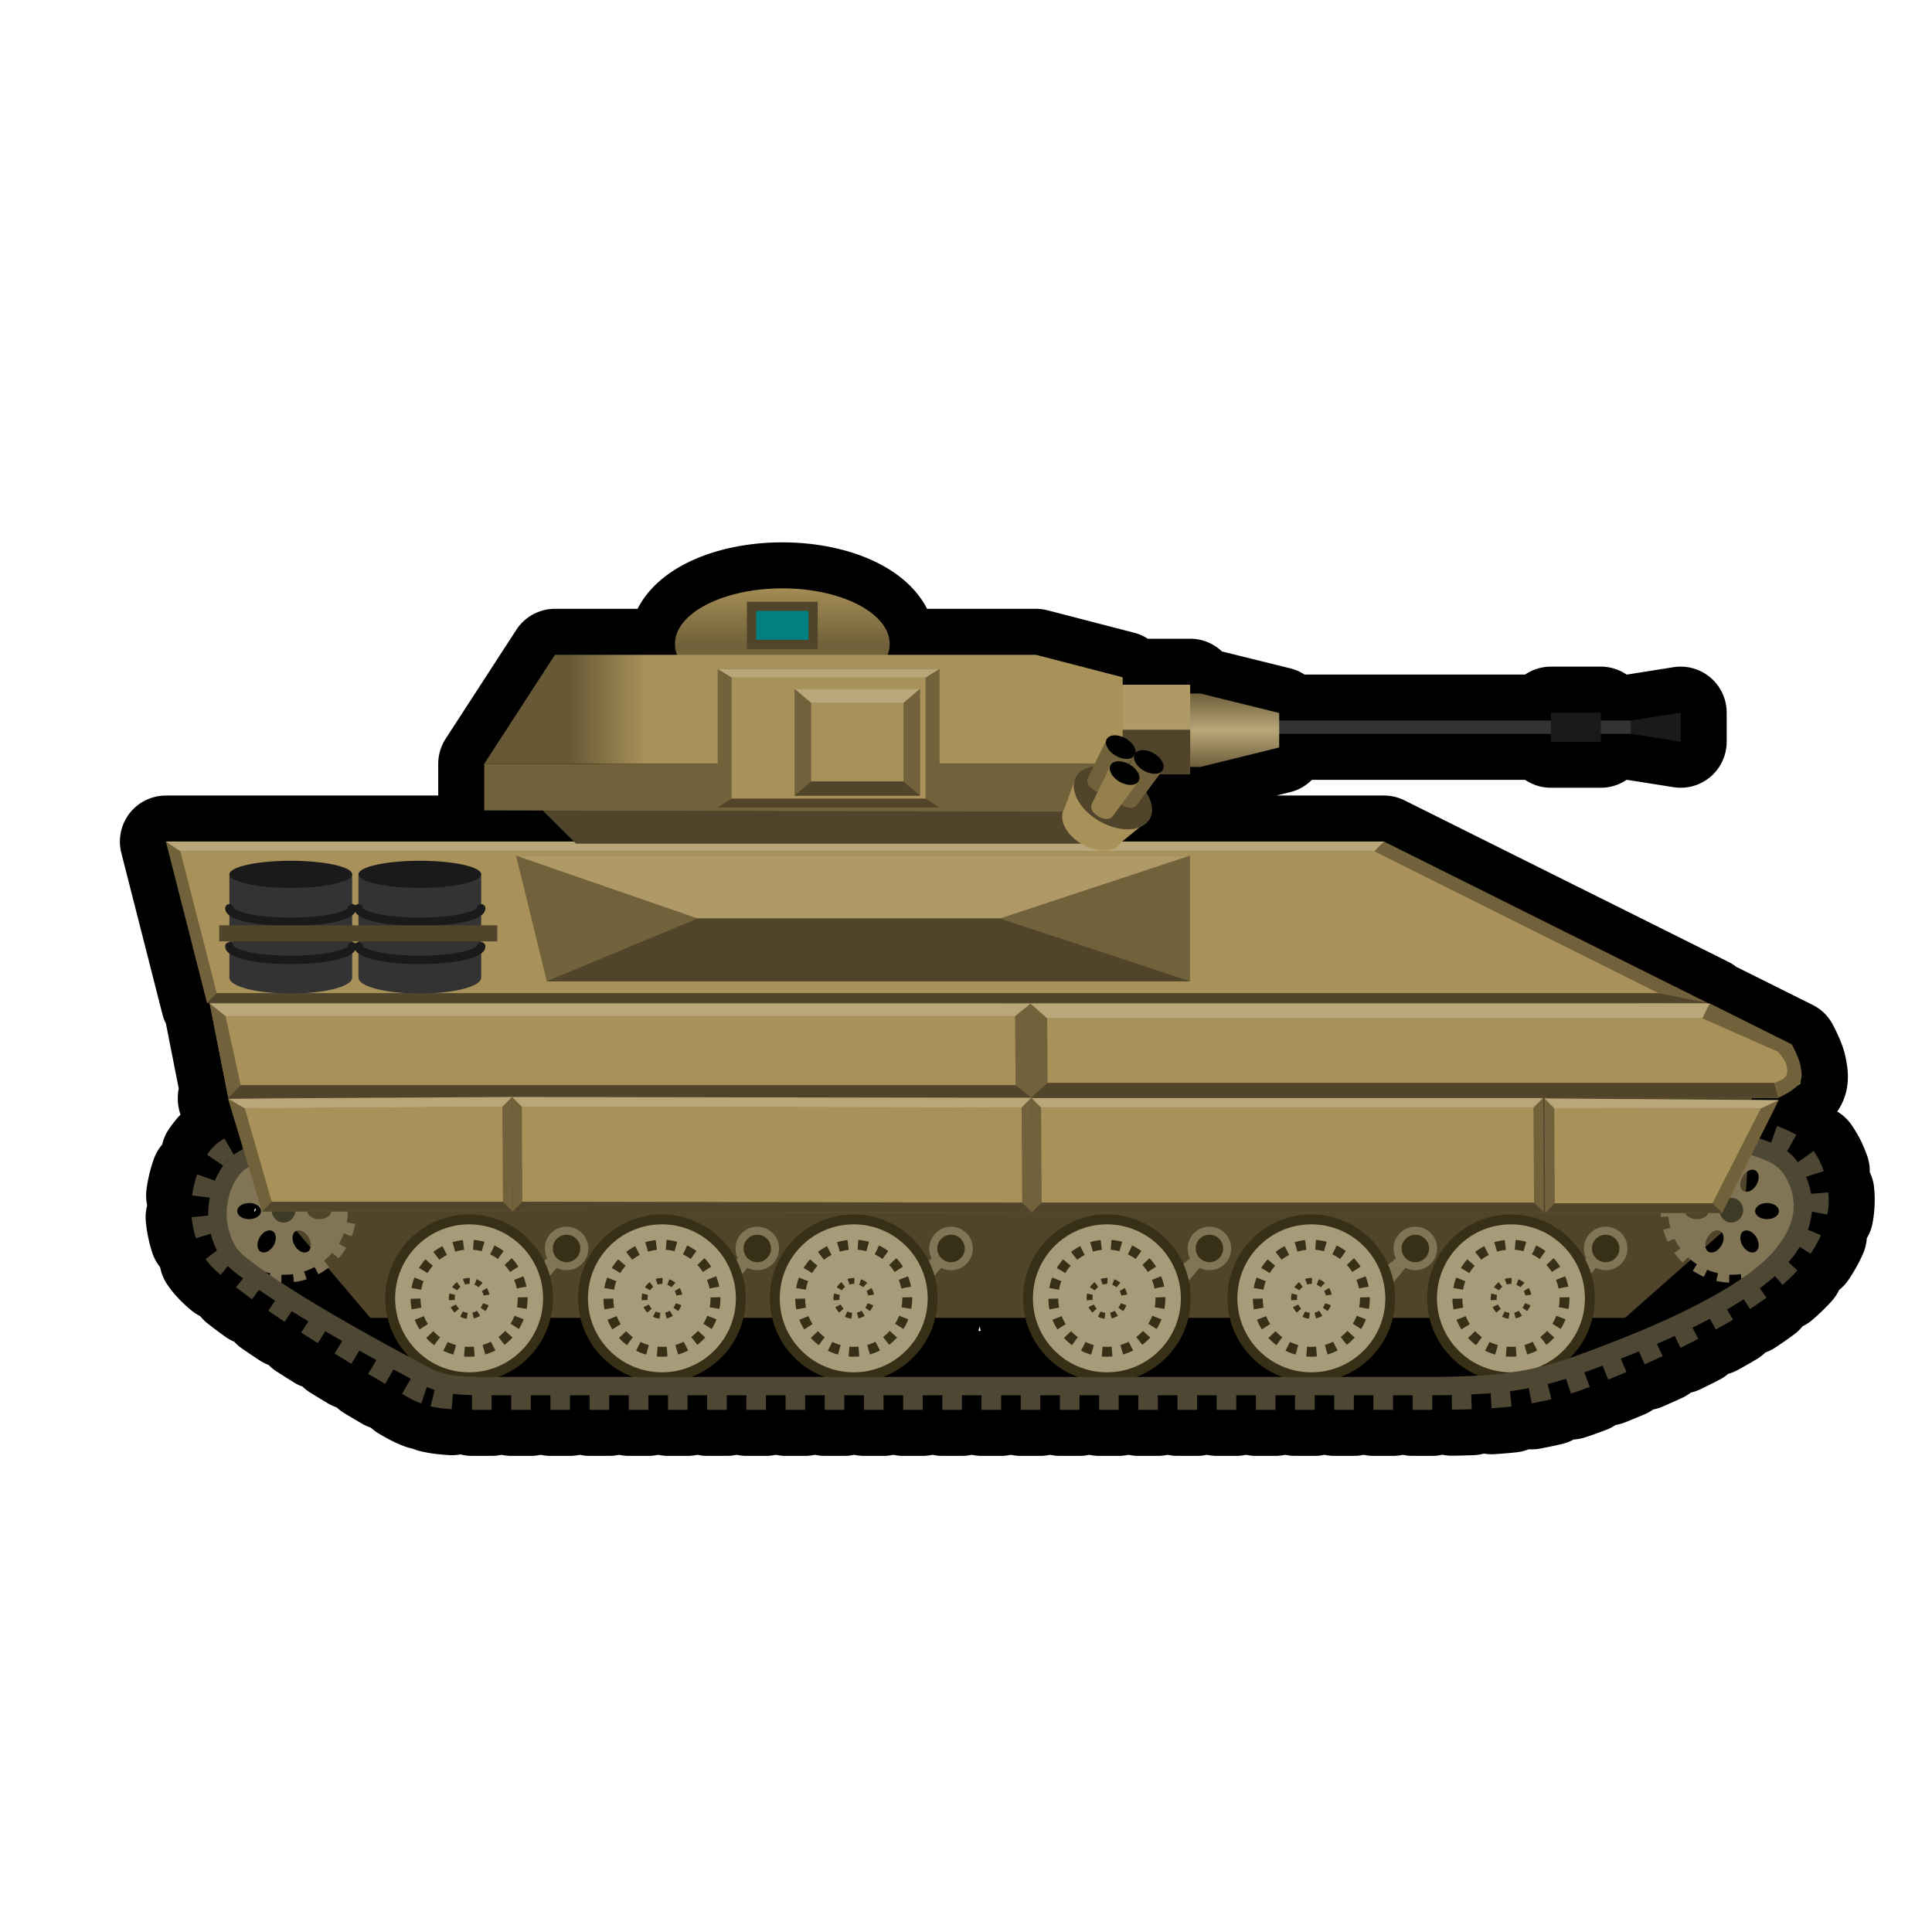 <?xml version="1.0" encoding="UTF-8" standalone="no"?>
<!-- Created with Inkscape (http://www.inkscape.org/) -->

<svg
   width="105mm"
   height="105mm"
   viewBox="0 0 105 105"
   version="1.1"
   id="svg1"
   xml:space="preserve"
   inkscape:version="1.3 (0e150ed6c4, 2023-07-21)"
   sodipodi:docname="apc4.svg"
   xmlns:inkscape="http://www.inkscape.org/namespaces/inkscape"
   xmlns:sodipodi="http://sodipodi.sourceforge.net/DTD/sodipodi-0.dtd"
   xmlns:xlink="http://www.w3.org/1999/xlink"
   xmlns="http://www.w3.org/2000/svg"
   xmlns:svg="http://www.w3.org/2000/svg"><sodipodi:namedview
     id="namedview1"
     pagecolor="#38396f"
     bordercolor="#000000"
     borderopacity="0.25"
     inkscape:showpageshadow="2"
     inkscape:pageopacity="0.0"
     inkscape:pagecheckerboard="0"
     inkscape:deskcolor="#d1d1d1"
     inkscape:document-units="mm"
     inkscape:zoom="0.25858552"
     inkscape:cx="-959.06376"
     inkscape:cy="520.1374"
     inkscape:window-width="1920"
     inkscape:window-height="1017"
     inkscape:window-x="-8"
     inkscape:window-y="-8"
     inkscape:window-maximized="1"
     inkscape:current-layer="layer1" /><defs
     id="defs1"><linearGradient
       id="linearGradient48"
       inkscape:collect="always"><stop
         style="stop-color:#72623b;stop-opacity:1;"
         offset="0"
         id="stop48" /><stop
         style="stop-color:#a38c54;stop-opacity:1;"
         offset="1"
         id="stop49" /></linearGradient><linearGradient
       id="linearGradient43"
       inkscape:collect="always"><stop
         style="stop-color:#a9925a;stop-opacity:1;"
         offset="0"
         id="stop43" /><stop
         style="stop-color:#675836;stop-opacity:1;"
         offset="1"
         id="stop44" /></linearGradient><linearGradient
       id="linearGradient37"
       inkscape:collect="always"><stop
         style="stop-color:#b9a679;stop-opacity:1;"
         offset="0"
         id="stop37" /><stop
         style="stop-color:#6e5f3a;stop-opacity:1;"
         offset="1"
         id="stop38" /></linearGradient><linearGradient
       inkscape:collect="always"
       xlink:href="#linearGradient37"
       id="linearGradient38"
       x1="126.976"
       y1="73.096"
       x2="126.976"
       y2="71.101"
       gradientUnits="userSpaceOnUse"
       spreadMethod="reflect"
       gradientTransform="translate(4.265,5.692)" /><linearGradient
       inkscape:collect="always"
       xlink:href="#linearGradient43"
       id="linearGradient44"
       x1="106.84"
       y1="77.99"
       x2="102.59"
       y2="77.99"
       gradientUnits="userSpaceOnUse" /><linearGradient
       inkscape:collect="always"
       xlink:href="#linearGradient48"
       id="linearGradient49"
       x1="118.019"
       y1="74.101"
       x2="118.019"
       y2="71.078"
       gradientUnits="userSpaceOnUse" /></defs><g
     inkscape:label="shadow"
     inkscape:groupmode="layer"
     id="g163"
     transform="translate(-71.66,-39.102)"
     style="opacity:1"><path
       id="path60"
       style="fill:#000000;stroke-width:5;stroke-miterlimit:4.6;stroke-dasharray:none;stroke:#000000;stroke-linecap:round;stroke-linejoin:round"
       d="M 114.177 71.078 A 5.836 3.023 0 0 0 108.341 74.101 A 5.836 3.023 0 0 0 108.465 74.689 L 101.821 74.689 L 97.977 80.613 L 97.977 83.145 L 101.156 83.152 L 102.852 84.838 L 80.676 84.838 L 82.911 93.611 L 83.049 93.611 L 83.055 93.636 L 83.072 93.727 L 83.028 93.727 L 83.981 98.56 A 0.25 0.25 0 0 0 83.826 98.838 L 84.655 101.669 C 84.554 101.728 84.458 101.793 84.365 101.864 L 83.852 100.983 C 83.584 101.139 83.302 101.342 83.078 101.637 L 82.969 101.78 L 82.912 101.862 L 83.789 102.467 L 83.83 102.407 L 83.926 102.282 L 83.928 102.28 C 83.96 102.237 84.008 102.196 84.052 102.155 C 83.746 102.487 83.504 102.867 83.334 103.276 L 82.375 102.93 C 82.254 103.267 82.171 103.612 82.117 103.955 L 82.117 103.961 L 82.101 104.07 L 83.069 104.205 C 83.04 104.359 83.007 104.513 82.992 104.666 C 82.976 104.833 82.981 105.002 82.985 105.17 L 82.074 105.256 C 82.111 105.648 82.192 106.035 82.313 106.41 L 83.118 106.151 C 83.199 106.473 83.317 106.782 83.465 107.076 L 82.82 107.511 C 83.062 107.868 83.362 108.148 83.652 108.391 L 84.054 107.908 C 84.321 108.177 84.603 108.386 84.875 108.582 L 84.494 109.069 C 84.779 109.292 85.07 109.509 85.365 109.721 L 85.745 109.19 C 86.028 109.387 86.308 109.583 86.624 109.788 L 86.244 110.342 L 86.664 110.627 L 87.133 110.94 L 87.522 110.359 C 87.818 110.543 88.121 110.726 88.429 110.91 L 88.033 111.527 L 88.357 111.737 L 88.936 112.101 L 88.938 112.103 L 89.34 111.456 C 89.652 111.638 89.955 111.807 90.266 111.984 L 89.844 112.666 C 90.148 112.854 90.453 113.039 90.76 113.223 L 91.188 112.509 C 91.519 112.693 91.808 112.851 92.12 113.022 L 91.674 113.772 L 91.713 113.795 L 92.594 114.315 L 93.055 113.532 C 93.164 113.59 93.299 113.665 93.402 113.721 C 93.69 113.875 93.797 113.928 93.994 114.034 L 93.511 114.856 C 93.814 115.033 94.152 115.239 94.558 115.379 L 94.867 114.48 C 95.002 114.539 95.146 114.595 95.291 114.641 L 95.064 115.533 C 95.466 115.635 95.854 115.663 96.211 115.689 L 96.27 114.856 C 96.73 114.912 97.062 114.922 97.312 114.925 L 97.312 115.725 L 98.379 115.725 L 98.379 114.934 L 99.443 114.934 L 99.443 115.725 L 100.508 115.725 L 100.508 114.934 L 101.574 114.934 L 101.574 115.725 L 102.639 115.725 L 102.639 114.934 L 103.703 114.934 L 103.703 115.725 L 104.77 115.725 L 104.77 114.934 L 105.834 114.934 L 105.834 115.725 L 106.898 115.725 L 106.898 114.934 L 107.963 114.934 L 107.963 115.725 L 109.029 115.725 L 109.029 114.934 L 110.094 114.934 L 110.094 115.725 L 111.158 115.725 L 111.158 114.934 L 112.225 114.934 L 112.225 115.725 L 113.289 115.725 L 113.289 114.934 L 114.354 114.934 L 114.354 115.725 L 115.42 115.725 L 115.42 114.934 L 116.484 114.934 L 116.484 115.725 L 117.549 115.725 L 117.549 114.934 L 118.613 114.934 L 118.613 115.725 L 119.68 115.725 L 119.68 114.934 L 120.744 114.934 L 120.744 115.725 L 121.808 115.725 L 121.808 114.934 L 122.875 114.934 L 122.875 115.725 L 123.94 115.725 L 123.94 114.934 L 125.004 114.934 L 125.004 115.725 L 126.07 115.725 L 126.07 114.934 L 127.135 114.934 L 127.135 115.725 L 128.199 115.725 L 128.199 114.934 L 129.264 114.934 L 129.264 115.725 L 130.33 115.725 L 130.33 114.934 L 131.394 114.934 L 131.394 115.725 L 132.459 115.725 L 132.459 114.934 L 133.526 114.934 L 133.526 115.725 L 134.59 115.725 L 134.59 114.934 L 135.654 114.934 L 135.654 115.725 L 136.721 115.725 L 136.721 114.934 L 137.785 114.934 L 137.785 115.725 L 138.85 115.725 L 138.85 114.934 L 139.914 114.934 L 139.914 115.725 L 140.98 115.725 L 140.98 114.934 L 142.045 114.934 L 142.045 115.725 L 143.109 115.725 L 143.109 114.934 L 144.176 114.934 L 144.176 115.725 L 145.24 115.725 L 145.24 114.934 L 146.305 114.934 L 146.305 115.725 L 147.371 115.725 L 147.371 114.934 L 148.436 114.934 L 148.436 115.725 L 149.429 115.725 L 149.498 115.725 L 149.501 114.929 C 149.737 114.93 150.013 114.928 150.561 114.918 L 150.574 115.717 C 150.932 115.711 151.291 115.703 151.651 115.689 L 151.619 114.88 C 151.981 114.864 152.321 114.847 152.677 114.82 L 152.726 115.637 C 153.089 115.615 153.451 115.586 153.814 115.545 L 153.72 114.706 C 153.801 114.694 153.908 114.69 153.983 114.677 C 154.273 114.628 154.504 114.583 154.748 114.537 L 154.903 115.371 C 155.257 115.305 155.617 115.234 155.975 115.147 L 155.771 114.311 C 156.073 114.235 156.42 114.134 156.771 114.022 L 157.035 114.842 C 157.387 114.728 157.73 114.603 158.065 114.475 L 157.763 113.687 C 158.052 113.583 158.4 113.453 158.757 113.319 L 159.067 114.076 C 159.395 113.942 159.725 113.809 160.057 113.668 L 159.746 112.936 C 160.07 112.81 160.402 112.673 160.734 112.538 L 161.041 113.248 L 161.166 113.193 L 161.787 112.916 L 162.024 112.807 L 161.715 112.14 C 162.04 112.001 162.356 111.841 162.679 111.694 L 162.994 112.349 C 163.319 112.193 163.64 112.031 163.959 111.867 L 163.641 111.248 C 163.962 111.092 164.281 110.939 164.592 110.775 L 164.914 111.359 C 165.228 111.186 165.544 111.008 165.855 110.82 L 165.522 110.265 C 165.834 110.086 166.14 109.904 166.43 109.718 L 166.774 110.246 C 167.08 110.046 167.38 109.836 167.674 109.619 L 167.304 109.119 C 167.6 108.9 167.873 108.677 168.126 108.45 L 168.535 108.932 C 168.715 108.779 168.882 108.621 169.043 108.463 L 169.047 108.459 L 169.223 108.281 L 169.346 108.148 L 168.864 107.703 C 169.089 107.441 169.297 107.159 169.478 106.859 L 170.057 107.25 C 170.271 106.933 170.464 106.595 170.621 106.236 L 169.918 105.929 C 170.02 105.637 170.094 105.335 170.127 105.021 C 170.129 104.997 170.129 104.973 170.131 104.948 L 170.974 105.108 C 171.049 104.709 171.066 104.299 171.026 103.895 L 170.077 103.991 C 170.024 103.673 169.929 103.366 169.802 103.069 L 170.778 102.747 L 170.764 102.706 L 170.682 102.493 L 170.592 102.292 L 170.59 102.284 C 170.49 102.071 170.372 101.862 170.232 101.661 L 169.366 102.264 L 169.366 102.263 C 169.283 102.152 169.194 102.045 169.1 101.943 C 169.003 101.84 168.89 101.754 168.776 101.669 L 169.295 100.788 C 168.95 100.584 168.591 100.432 168.24 100.303 L 167.912 101.203 C 167.8 101.158 167.691 101.115 167.58 101.076 L 168.518 98.865 A 0.25 0.25 0 0 0 168.525 98.754 C 168.823 98.605 169.349 98.309 169.508 97.999 C 169.654 97.715 169.57 97.354 169.508 97.04 C 169.431 96.655 169.057 95.953 169.057 95.953 L 164.36 93.612 L 164.475 93.612 L 146.877 84.838 L 132.564 84.838 L 133.551 84.032 A 2.307 1.468 30 0 0 134.093 83.588 A 2.307 1.468 30 0 0 133.935 82.192 L 134.68 81.186 L 136.343 81.186 L 136.343 80.783 L 136.901 80.783 L 141.181 79.725 L 141.181 78.985 L 155.948 78.985 L 155.948 79.414 L 158.661 79.414 L 158.661 78.985 L 160.288 78.985 L 163.001 79.414 L 163.001 77.832 L 160.288 78.262 L 158.661 78.262 L 158.661 77.832 L 155.948 77.832 L 155.948 78.262 L 141.181 78.262 L 141.181 77.851 L 136.901 76.792 L 136.343 76.792 L 136.343 76.315 L 132.674 76.315 L 132.674 75.91 L 127.957 74.689 L 119.9 74.689 A 5.836 3.023 0 0 0 120.013 74.101 A 5.836 3.023 0 0 0 114.177 71.078 z M 168.328 102.593 C 168.339 102.603 168.36 102.615 168.369 102.625 C 168.383 102.64 168.392 102.661 168.406 102.676 A 3.465 3.46 0 0 0 168.328 102.593 z M 166.942 102.741 A 0.438 0.645 30 0 1 167.112 102.783 A 0.438 0.645 30 0 1 167.168 103.56 A 0.438 0.645 30 0 1 166.467 103.9 A 0.438 0.645 30 0 1 166.407 103.843 L 166.868 102.756 A 0.438 0.645 30 0 1 166.942 102.741 z M 85.244 104.555 A 0.645 0.438 0 0 1 85.511 104.594 L 85.648 105.063 A 0.25 0.25 0 0 0 85.819 105.19 A 0.645 0.438 0 0 1 85.244 105.43 A 0.645 0.438 0 0 1 84.599 104.992 A 0.645 0.438 0 0 1 85.244 104.555 z M 167.743 104.555 A 0.645 0.438 0 0 1 168.388 104.992 A 0.645 0.438 0 0 1 167.743 105.43 A 0.645 0.438 0 0 1 167.098 104.992 A 0.645 0.438 0 0 1 167.743 104.555 z M 88.53 105.242 L 89.586 105.242 A 0.645 0.438 0 0 1 89.057 105.43 A 0.645 0.438 0 0 1 88.53 105.242 z M 90.593 105.242 L 95.845 105.242 C 93.95 105.794 92.563 107.544 92.563 109.615 C 92.563 110.891 93.089 112.046 93.937 112.873 C 93.906 112.857 93.908 112.857 93.875 112.84 C 91.923 111.793 89.095 110.209 87.001 108.835 L 87.011 108.443 A 3.465 3.46 0 0 0 87.145 108.453 A 3.465 3.46 0 0 0 87.634 108.418 L 87.69 108.852 L 87.768 108.842 L 87.959 108.809 L 88.148 108.764 L 88.332 108.711 L 88.377 108.697 L 88.233 108.271 A 3.465 3.46 0 0 0 88.803 108.021 L 89.01 108.428 L 89.031 108.416 L 89.195 108.322 L 89.354 108.221 L 89.506 108.114 L 89.597 108.041 L 89.316 107.681 A 3.465 3.46 0 0 0 89.764 107.259 L 90.105 107.555 L 90.18 107.471 L 90.295 107.322 L 90.404 107.17 L 90.506 107.012 L 90.519 106.986 L 90.119 106.758 A 3.465 3.46 0 0 0 90.385 106.196 L 90.818 106.367 L 90.832 106.332 L 90.895 106.15 L 90.947 105.965 L 90.99 105.777 L 91.006 105.687 L 90.549 105.606 A 3.465 3.46 0 0 0 90.593 105.242 z M 98.389 105.242 L 99.262 105.242 L 99.262 105.244 L 99.512 105.242 L 106.324 105.242 C 104.428 105.794 103.039 107.544 103.039 109.615 C 103.039 111.621 104.342 113.326 106.145 113.934 L 98.568 113.934 C 100.371 113.326 101.674 111.621 101.674 109.615 C 101.674 109.219 101.623 108.835 101.528 108.469 L 101.921 107.994 A 1.183 1.183 0 0 0 103.293 107.778 A 1.183 1.183 0 0 0 103.293 106.105 A 1.183 1.183 0 0 0 101.621 106.105 A 1.183 1.183 0 0 0 101.404 107.477 L 101.218 107.631 C 100.66 106.483 99.634 105.605 98.389 105.242 z M 108.868 105.242 L 116.748 105.242 C 114.852 105.794 113.463 107.544 113.463 109.615 C 113.463 111.621 114.765 113.326 116.568 113.934 L 109.046 113.934 C 110.849 113.326 112.151 111.621 112.151 109.615 C 112.151 109.183 112.088 108.764 111.975 108.368 L 112.286 107.994 A 1.183 1.183 0 0 0 113.658 107.778 A 1.183 1.183 0 0 0 113.658 106.105 A 1.183 1.183 0 0 0 111.984 106.105 A 1.183 1.183 0 0 0 111.768 107.477 L 111.662 107.565 C 111.097 106.45 110.088 105.598 108.868 105.242 z M 119.291 105.242 L 127.494 105.242 L 127.494 105.244 L 127.744 105.242 L 130.506 105.242 C 128.611 105.794 127.223 107.544 127.223 109.615 C 127.223 111.621 128.524 113.326 130.327 113.934 L 119.47 113.934 C 121.273 113.326 122.574 111.621 122.574 109.615 C 122.574 109.218 122.523 108.832 122.427 108.464 L 122.817 107.994 A 1.183 1.183 0 0 0 124.189 107.778 A 1.183 1.183 0 0 0 124.189 106.105 A 1.183 1.183 0 0 0 122.516 106.105 A 1.183 1.183 0 0 0 122.3 107.477 L 122.118 107.628 C 121.56 106.482 120.535 105.604 119.291 105.242 z M 133.049 105.242 L 141.619 105.242 C 139.723 105.794 138.334 107.544 138.334 109.615 C 138.334 111.621 139.637 113.326 141.44 113.934 L 133.228 113.934 C 135.032 113.326 136.334 111.621 136.334 109.615 C 136.334 109.314 136.304 109.019 136.247 108.734 L 136.861 107.994 A 1.183 1.183 0 0 0 138.233 107.778 A 1.183 1.183 0 0 0 138.233 106.105 A 1.183 1.183 0 0 0 136.56 106.105 A 1.183 1.183 0 0 0 136.344 107.477 L 135.956 107.799 C 135.419 106.569 134.354 105.622 133.049 105.242 z M 144.163 105.242 L 152.467 105.242 C 150.571 105.794 149.181 107.544 149.181 109.615 C 149.181 111.539 150.38 113.187 152.07 113.854 C 150.588 113.935 148.988 113.934 148.988 113.934 L 148.986 113.934 L 144.341 113.934 C 146.144 113.326 147.445 111.621 147.445 109.615 C 147.445 109.34 147.42 109.071 147.373 108.81 L 148.05 107.994 A 1.183 1.183 0 0 0 149.422 107.778 A 1.183 1.183 0 0 0 149.422 106.105 A 1.183 1.183 0 0 0 147.748 106.105 A 1.183 1.183 0 0 0 147.532 107.477 L 147.088 107.846 C 146.558 106.593 145.484 105.627 144.163 105.242 z M 155.01 105.242 L 155.312 105.242 L 155.312 105.244 L 155.562 105.242 L 161.974 105.242 L 161.981 105.324 L 162.388 105.293 A 3.465 3.46 0 0 0 162.493 105.909 L 162.104 106.02 L 162.141 106.15 L 162.203 106.332 L 162.272 106.508 L 162.344 106.666 L 162.716 106.497 A 3.465 3.46 0 0 0 163.041 107.03 L 162.703 107.27 L 162.74 107.322 L 162.856 107.471 L 162.979 107.611 L 163.107 107.746 L 163.164 107.801 L 163.452 107.498 A 3.465 3.46 0 0 0 163.937 107.888 L 163.711 108.24 L 163.842 108.322 L 164.004 108.416 L 164.172 108.502 L 164.316 108.568 L 164.492 108.177 A 3.465 3.46 0 0 0 165.084 108.362 L 164.986 108.787 L 165.076 108.809 L 165.267 108.842 L 165.463 108.867 L 165.66 108.883 L 165.685 108.883 L 165.696 108.443 A 3.465 3.46 0 0 0 165.832 108.453 A 3.465 3.46 0 0 0 166.319 108.418 L 166.338 108.564 C 164.346 109.929 161.435 111.233 158.914 112.195 C 158.006 112.542 157.379 112.769 156.833 112.955 C 157.73 112.122 158.293 110.933 158.293 109.615 C 158.293 109.172 158.228 108.744 158.11 108.339 L 158.396 107.994 A 1.183 1.183 0 0 0 159.768 107.778 A 1.183 1.183 0 0 0 159.768 106.105 A 1.183 1.183 0 0 0 158.095 106.105 A 1.183 1.183 0 0 0 157.879 107.477 L 157.795 107.547 C 157.229 106.441 156.224 105.596 155.01 105.242 z M 163.402 105.242 L 164.459 105.242 A 0.645 0.438 0 0 1 163.929 105.43 A 0.645 0.438 0 0 1 163.402 105.242 z M 86.35 106.043 L 86.35 106.044 A 0.438 0.645 30 0 1 86.52 106.084 A 0.438 0.645 30 0 1 86.576 106.862 A 0.438 0.645 30 0 1 85.875 107.202 A 0.438 0.645 30 0 1 85.818 106.424 A 0.438 0.645 30 0 1 86.35 106.043 z M 165.036 106.043 L 165.036 106.044 A 0.438 0.645 30 0 1 165.205 106.084 A 0.438 0.645 30 0 1 165.262 106.862 A 0.438 0.645 30 0 1 164.56 107.202 A 0.438 0.645 30 0 1 164.504 106.424 A 0.438 0.645 30 0 1 165.036 106.043 z M 87.951 106.044 A 0.645 0.438 60 0 1 88.483 106.424 A 0.645 0.438 60 0 1 88.427 107.202 A 0.645 0.438 60 0 1 87.725 106.862 A 0.645 0.438 60 0 1 87.781 106.085 A 0.645 0.438 60 0 1 87.951 106.044 z M 166.636 106.044 A 0.645 0.438 60 0 1 167.168 106.424 A 0.645 0.438 60 0 1 167.112 107.202 A 0.645 0.438 60 0 1 166.41 106.862 A 0.645 0.438 60 0 1 166.467 106.085 A 0.645 0.438 60 0 1 166.636 106.044 z M 86.26 108.332 A 3.465 3.46 0 0 0 86.399 108.362 L 86.386 108.418 C 86.345 108.39 86.3 108.36 86.26 108.332 z " /></g><g
     inkscape:label="real"
     inkscape:groupmode="layer"
     id="layer1"
     transform="translate(-71.66,-39.102)"
     style="opacity:1"><path
       style="opacity:1;fill:#50442a;fill-opacity:1;stroke:#000000;stroke-width:0;stroke-linecap:round;stroke-linejoin:round;stroke-miterlimit:4.6;stroke-dasharray:none;stroke-dashoffset:0;stroke-opacity:1"
       d="m 86.431,104.418 5.356,6.306 h 68.186 l 6.502,-5.731 0.448,-7.034 -80.422,-0.918 z"
       id="path190"
       transform="translate(1.2083333e-6)" /><g
       id="g1"
       inkscape:label="track"><g
         id="g3-9"
         transform="matrix(0.822,0.822,-0.822,0.822,215.264,-90.137)"
         inkscape:label="arm"
         style="display:inline"><path
           id="rect3-8"
           style="fill:#817555;stroke-width:0.86;stroke-miterlimit:4.6;stroke-dasharray:0.86, 0.86"
           d="m 57.335,182.284 h 0.465 l 0.455,4.896 h -1.375 z"
           sodipodi:nodetypes="ccccc" /><circle
           style="fill:#817555;fill-opacity:1;stroke:none;stroke-width:0.86;stroke-miterlimit:4.6;stroke-dasharray:0.86, 0.86;stroke-dashoffset:0;stroke-opacity:1"
           id="path2-1"
           cx="57.568"
           cy="182.201"
           r="1.018" /><circle
           style="fill:#383016;fill-opacity:1;stroke:none;stroke-width:0.86;stroke-miterlimit:4.6;stroke-dasharray:0.86, 0.86;stroke-dashoffset:0;stroke-opacity:1"
           id="path3-1"
           cx="57.568"
           cy="182.201"
           r="0.642" /></g><g
         id="g3-5"
         transform="matrix(0.822,0.822,-0.822,0.822,225.795,-90.137)"
         inkscape:label="arm"
         style="display:inline"><path
           id="rect3-4"
           style="fill:#817555;stroke-width:0.86;stroke-miterlimit:4.6;stroke-dasharray:0.86, 0.86"
           d="m 57.335,182.284 h 0.465 l 0.455,4.896 h -1.375 z"
           sodipodi:nodetypes="ccccc" /><circle
           style="fill:#817555;fill-opacity:1;stroke:none;stroke-width:0.86;stroke-miterlimit:4.6;stroke-dasharray:0.86, 0.86;stroke-dashoffset:0;stroke-opacity:1"
           id="path2-3"
           cx="57.568"
           cy="182.201"
           r="1.018" /><circle
           style="fill:#383016;fill-opacity:1;stroke:none;stroke-width:0.86;stroke-miterlimit:4.6;stroke-dasharray:0.86, 0.86;stroke-dashoffset:0;stroke-opacity:1"
           id="path3-4"
           cx="57.568"
           cy="182.201"
           r="0.642" /></g><g
         id="g3-51"
         transform="matrix(0.822,0.822,-0.822,0.822,239.839,-90.137)"
         inkscape:label="arm"
         style="display:inline"><path
           id="rect3-6"
           style="fill:#817555;stroke-width:0.86;stroke-miterlimit:4.6;stroke-dasharray:0.86, 0.86"
           d="m 57.335,182.284 h 0.465 l 0.455,4.896 h -1.375 z"
           sodipodi:nodetypes="ccccc" /><circle
           style="fill:#817555;fill-opacity:1;stroke:none;stroke-width:0.86;stroke-miterlimit:4.6;stroke-dasharray:0.86, 0.86;stroke-dashoffset:0;stroke-opacity:1"
           id="path2-38"
           cx="57.568"
           cy="182.201"
           r="1.018" /><circle
           style="fill:#383016;fill-opacity:1;stroke:none;stroke-width:0.86;stroke-miterlimit:4.6;stroke-dasharray:0.86, 0.86;stroke-dashoffset:0;stroke-opacity:1"
           id="path3-9"
           cx="57.568"
           cy="182.201"
           r="0.642" /></g><g
         id="g3-98"
         transform="matrix(0.822,0.822,-0.822,0.822,261.374,-90.137)"
         inkscape:label="arm"
         style="display:inline"><path
           id="rect3-0"
           style="fill:#817555;stroke-width:0.86;stroke-miterlimit:4.6;stroke-dasharray:0.86, 0.86"
           d="m 57.335,182.284 h 0.465 l 0.455,4.896 h -1.375 z"
           sodipodi:nodetypes="ccccc" /><circle
           style="fill:#817555;fill-opacity:1;stroke:none;stroke-width:0.86;stroke-miterlimit:4.6;stroke-dasharray:0.86, 0.86;stroke-dashoffset:0;stroke-opacity:1"
           id="path2-4"
           cx="57.568"
           cy="182.201"
           r="1.018" /><circle
           style="fill:#383016;fill-opacity:1;stroke:none;stroke-width:0.86;stroke-miterlimit:4.6;stroke-dasharray:0.86, 0.86;stroke-dashoffset:0;stroke-opacity:1"
           id="path3-2"
           cx="57.568"
           cy="182.201"
           r="0.642" /></g><g
         id="g3-8"
         transform="matrix(0.822,0.822,-0.822,0.822,251.028,-90.137)"
         inkscape:label="arm"><path
           id="rect3-69"
           style="fill:#817555;stroke-width:0.86;stroke-miterlimit:4.6;stroke-dasharray:0.86, 0.86"
           d="m 57.335,182.284 h 0.465 l 0.455,4.896 h -1.375 z"
           sodipodi:nodetypes="ccccc" /><circle
           style="fill:#817555;fill-opacity:1;stroke:none;stroke-width:0.86;stroke-miterlimit:4.6;stroke-dasharray:0.86, 0.86;stroke-dashoffset:0;stroke-opacity:1"
           id="path2-0"
           cx="57.568"
           cy="182.201"
           r="1.018" /><circle
           style="fill:#383016;fill-opacity:1;stroke:none;stroke-width:0.86;stroke-miterlimit:4.6;stroke-dasharray:0.86, 0.86;stroke-dashoffset:0;stroke-opacity:1"
           id="path3-3"
           cx="57.568"
           cy="182.201"
           r="0.642" /></g><g
         id="g3"
         transform="matrix(0.822,0.822,-0.822,0.822,204.9,-90.137)"
         inkscape:label="arm"><path
           id="rect3"
           style="fill:#817555;stroke-width:0.86;stroke-miterlimit:4.6;stroke-dasharray:0.86, 0.86"
           d="m 57.335,182.284 h 0.465 l 0.455,4.896 h -1.375 z"
           sodipodi:nodetypes="ccccc" /><circle
           style="fill:#817555;fill-opacity:1;stroke:none;stroke-width:0.86;stroke-miterlimit:4.6;stroke-dasharray:0.86, 0.86;stroke-dashoffset:0;stroke-opacity:1"
           id="path2"
           cx="57.568"
           cy="182.201"
           r="1.018" /><circle
           style="fill:#383016;fill-opacity:1;stroke:none;stroke-width:0.86;stroke-miterlimit:4.6;stroke-dasharray:0.86, 0.86;stroke-dashoffset:0;stroke-opacity:1"
           id="path3"
           cx="57.568"
           cy="182.201"
           r="0.642" /></g><g
         id="g4-80"
         inkscape:label="wheel"
         transform="matrix(1.073,0,0,1.073,-39.734,-69.771)"><circle
           style="fill:#a79b7a;fill-opacity:1;stroke:#383016;stroke-width:0.5;stroke-miterlimit:3.8;stroke-dasharray:none;stroke-opacity:1"
           id="path3-20"
           cx="137.342"
           cy="167.227"
           r="3.997" /><circle
           style="fill:none;fill-opacity:1;stroke:#383016;stroke-width:0.5;stroke-miterlimit:3.8;stroke-dasharray:0.5, 0.5;stroke-dashoffset:0;stroke-opacity:1"
           id="path6-8"
           cx="137.342"
           cy="167.222"
           r="2.713" /><circle
           style="fill:none;fill-opacity:1;stroke:#383016;stroke-width:0.3;stroke-miterlimit:4.1;stroke-dasharray:0.3, 0.3;stroke-dashoffset:0.9;stroke-opacity:1"
           id="path6-7-7"
           cx="137.352"
           cy="167.231"
           r="0.887" /></g><g
         id="g4-80-8"
         inkscape:label="wheel"
         transform="matrix(1.073,0,0,1.073,-50.212,-69.771)"><circle
           style="fill:#a79b7a;fill-opacity:1;stroke:#383016;stroke-width:0.5;stroke-miterlimit:3.8;stroke-dasharray:none;stroke-opacity:1"
           id="path3-20-3"
           cx="137.342"
           cy="167.227"
           r="3.997" /><circle
           style="fill:none;fill-opacity:1;stroke:#383016;stroke-width:0.5;stroke-miterlimit:3.8;stroke-dasharray:0.5, 0.5;stroke-dashoffset:0;stroke-opacity:1"
           id="path6-8-2"
           cx="137.342"
           cy="167.222"
           r="2.713" /><circle
           style="fill:none;fill-opacity:1;stroke:#383016;stroke-width:0.3;stroke-miterlimit:4.1;stroke-dasharray:0.3, 0.3;stroke-dashoffset:0.9;stroke-opacity:1"
           id="path6-7-7-9"
           cx="137.352"
           cy="167.231"
           r="0.887" /></g><g
         id="g4-80-4"
         inkscape:label="wheel"
         transform="matrix(1.073,0,0,1.073,-29.31,-69.771)"><circle
           style="fill:#a79b7a;fill-opacity:1;stroke:#383016;stroke-width:0.5;stroke-miterlimit:3.8;stroke-dasharray:none;stroke-opacity:1"
           id="path3-20-9"
           cx="137.342"
           cy="167.227"
           r="3.997" /><circle
           style="fill:none;fill-opacity:1;stroke:#383016;stroke-width:0.5;stroke-miterlimit:3.8;stroke-dasharray:0.5, 0.5;stroke-dashoffset:0;stroke-opacity:1"
           id="path6-8-5"
           cx="137.342"
           cy="167.222"
           r="2.713" /><circle
           style="fill:none;fill-opacity:1;stroke:#383016;stroke-width:0.3;stroke-miterlimit:4.1;stroke-dasharray:0.3, 0.3;stroke-dashoffset:0.9;stroke-opacity:1"
           id="path6-7-7-4"
           cx="137.352"
           cy="167.231"
           r="0.887" /></g><g
         id="g4-80-6"
         inkscape:label="wheel"
         transform="matrix(1.073,0,0,1.073,-15.551,-69.771)"><circle
           style="fill:#a79b7a;fill-opacity:1;stroke:#383016;stroke-width:0.5;stroke-miterlimit:3.8;stroke-dasharray:none;stroke-opacity:1"
           id="path3-20-1"
           cx="137.342"
           cy="167.227"
           r="3.997" /><circle
           style="fill:none;fill-opacity:1;stroke:#383016;stroke-width:0.5;stroke-miterlimit:3.8;stroke-dasharray:0.5, 0.5;stroke-dashoffset:0;stroke-opacity:1"
           id="path6-8-6"
           cx="137.342"
           cy="167.222"
           r="2.713" /><circle
           style="fill:none;fill-opacity:1;stroke:#383016;stroke-width:0.3;stroke-miterlimit:4.1;stroke-dasharray:0.3, 0.3;stroke-dashoffset:0.9;stroke-opacity:1"
           id="path6-7-7-5"
           cx="137.352"
           cy="167.231"
           r="0.887" /></g><g
         id="g4-80-61"
         inkscape:label="wheel"
         transform="matrix(1.073,0,0,1.073,-4.439,-69.771)"><circle
           style="fill:#a79b7a;fill-opacity:1;stroke:#383016;stroke-width:0.5;stroke-miterlimit:3.8;stroke-dasharray:none;stroke-opacity:1"
           id="path3-20-0"
           cx="137.342"
           cy="167.227"
           r="3.997" /><circle
           style="fill:none;fill-opacity:1;stroke:#383016;stroke-width:0.5;stroke-miterlimit:3.8;stroke-dasharray:0.5, 0.5;stroke-dashoffset:0;stroke-opacity:1"
           id="path6-8-0"
           cx="137.342"
           cy="167.222"
           r="2.713" /><circle
           style="fill:none;fill-opacity:1;stroke:#383016;stroke-width:0.3;stroke-miterlimit:4.1;stroke-dasharray:0.3, 0.3;stroke-dashoffset:0.9;stroke-opacity:1"
           id="path6-7-7-1"
           cx="137.352"
           cy="167.231"
           r="0.887" /></g><g
         id="g4-80-0"
         inkscape:label="wheel"
         transform="matrix(1.073,0,0,1.073,6.409,-69.771)"><circle
           style="fill:#a79b7a;fill-opacity:1;stroke:#383016;stroke-width:0.5;stroke-miterlimit:3.8;stroke-dasharray:none;stroke-opacity:1"
           id="path3-20-06"
           cx="137.342"
           cy="167.227"
           r="3.997" /><circle
           style="fill:none;fill-opacity:1;stroke:#383016;stroke-width:0.5;stroke-miterlimit:3.8;stroke-dasharray:0.5, 0.5;stroke-dashoffset:0;stroke-opacity:1"
           id="path6-8-3"
           cx="137.342"
           cy="167.222"
           r="2.713" /><circle
           style="fill:none;fill-opacity:1;stroke:#383016;stroke-width:0.3;stroke-miterlimit:4.1;stroke-dasharray:0.3, 0.3;stroke-dashoffset:0.9;stroke-opacity:1"
           id="path6-7-7-0"
           cx="137.352"
           cy="167.231"
           r="0.887" /></g><g
         id="g11"
         inkscape:label="gear"
         transform="matrix(1.162,0,0,1.162,-39.762,-90.101)"><path
           id="path11-3"
           style="fill:#817555;fill-opacity:1;stroke:none;stroke-width:0.797;stroke-miterlimit:4.1;stroke-dasharray:0.797, 0.797;stroke-dashoffset:0;stroke-opacity:1"
           d="m 109.176,164.857 a 2.981,2.977 0 0 0 -2.981,2.977 2.981,2.977 0 0 0 2.981,2.977 2.981,2.977 0 0 0 2.981,-2.977 2.981,2.977 0 0 0 -2.981,-2.977 z m -0.948,1.04 a 0.555,0.377 60 0 1 0.458,0.328 0.555,0.377 60 0 1 -0.049,0.669 0.555,0.377 60 0 1 -0.604,-0.292 0.555,0.377 60 0 1 0.049,-0.669 0.555,0.377 60 0 1 0.146,-0.036 z m 1.903,0 a 0.377,0.555 30 0 1 0.146,0.036 0.377,0.555 30 0 1 0.049,0.669 0.377,0.555 30 0 1 -0.604,0.292 0.377,0.555 30 0 1 -0.049,-0.669 0.377,0.555 30 0 1 0.457,-0.328 z m -2.592,1.56 a 0.555,0.377 0 0 1 0.555,0.377 0.555,0.377 0 0 1 -0.555,0.377 0.555,0.377 0 0 1 -0.555,-0.377 0.555,0.377 0 0 1 0.555,-0.377 z m 3.28,0 a 0.555,0.377 0 0 1 0.555,0.377 0.555,0.377 0 0 1 -0.555,0.377 0.555,0.377 0 0 1 -0.555,-0.377 0.555,0.377 0 0 1 0.555,-0.377 z m -2.329,1.281 a 0.377,0.555 30 0 1 0.146,0.035 0.377,0.555 30 0 1 0.049,0.669 0.377,0.555 30 0 1 -0.604,0.292 0.377,0.555 30 0 1 -0.049,-0.669 0.377,0.555 30 0 1 0.458,-0.328 z m 1.377,0 a 0.555,0.377 60 0 1 0.458,0.328 0.555,0.377 60 0 1 -0.049,0.669 0.555,0.377 60 0 1 -0.604,-0.292 0.555,0.377 60 0 1 0.049,-0.669 0.555,0.377 60 0 1 0.146,-0.035 z" /><ellipse
           style="fill:none;fill-opacity:1;stroke:#817555;stroke-width:0.553;stroke-miterlimit:4.1;stroke-dasharray:0.553, 0.553;stroke-dashoffset:0.553;stroke-opacity:1"
           id="path11"
           cx="109.201"
           cy="167.834"
           rx="3.074"
           ry="3.074" /><ellipse
           style="fill:#3d3a26;fill-opacity:1;stroke:#333333;stroke-width:0;stroke-miterlimit:4.6;stroke-dasharray:1, 1;stroke-dashoffset:0;stroke-opacity:1"
           id="path14"
           cx="92.505"
           cy="148.886"
           rx="0.644"
           ry="0.671"
           transform="matrix(0.86,0,0,0.86,29.596,39.751)" /></g><g
         id="g11-7"
         inkscape:label="gear"
         transform="matrix(1.162,0,0,1.162,38.923,-90.101)"><path
           id="path11-3-3"
           style="fill:#817555;fill-opacity:1;stroke:none;stroke-width:0.797;stroke-miterlimit:4.1;stroke-dasharray:0.797, 0.797;stroke-dashoffset:0;stroke-opacity:1"
           d="m 109.176,164.857 a 2.981,2.977 0 0 0 -2.981,2.977 2.981,2.977 0 0 0 2.981,2.977 2.981,2.977 0 0 0 2.981,-2.977 2.981,2.977 0 0 0 -2.981,-2.977 z m -0.948,1.04 a 0.555,0.377 60 0 1 0.458,0.328 0.555,0.377 60 0 1 -0.049,0.669 0.555,0.377 60 0 1 -0.604,-0.292 0.555,0.377 60 0 1 0.049,-0.669 0.555,0.377 60 0 1 0.146,-0.036 z m 1.903,0 a 0.377,0.555 30 0 1 0.146,0.036 0.377,0.555 30 0 1 0.049,0.669 0.377,0.555 30 0 1 -0.604,0.292 0.377,0.555 30 0 1 -0.049,-0.669 0.377,0.555 30 0 1 0.457,-0.328 z m -2.592,1.56 a 0.555,0.377 0 0 1 0.555,0.377 0.555,0.377 0 0 1 -0.555,0.377 0.555,0.377 0 0 1 -0.555,-0.377 0.555,0.377 0 0 1 0.555,-0.377 z m 3.28,0 a 0.555,0.377 0 0 1 0.555,0.377 0.555,0.377 0 0 1 -0.555,0.377 0.555,0.377 0 0 1 -0.555,-0.377 0.555,0.377 0 0 1 0.555,-0.377 z m -2.329,1.281 a 0.377,0.555 30 0 1 0.146,0.035 0.377,0.555 30 0 1 0.049,0.669 0.377,0.555 30 0 1 -0.604,0.292 0.377,0.555 30 0 1 -0.049,-0.669 0.377,0.555 30 0 1 0.458,-0.328 z m 1.377,0 a 0.555,0.377 60 0 1 0.458,0.328 0.555,0.377 60 0 1 -0.049,0.669 0.555,0.377 60 0 1 -0.604,-0.292 0.555,0.377 60 0 1 0.049,-0.669 0.555,0.377 60 0 1 0.146,-0.035 z" /><ellipse
           style="fill:none;fill-opacity:1;stroke:#817555;stroke-width:0.553;stroke-miterlimit:4.1;stroke-dasharray:0.553, 0.553;stroke-dashoffset:0.553;stroke-opacity:1"
           id="path11-0"
           cx="109.201"
           cy="167.834"
           rx="3.074"
           ry="3.074" /><ellipse
           style="fill:#3d3a26;fill-opacity:1;stroke:#333333;stroke-width:0;stroke-miterlimit:4.6;stroke-dasharray:1, 1;stroke-dashoffset:0;stroke-opacity:1"
           id="path14-9"
           cx="92.505"
           cy="148.886"
           rx="0.644"
           ry="0.671"
           transform="matrix(0.86,0,0,0.86,29.596,39.751)" /></g><path
         style="fill:none;fill-opacity:1;stroke:#4e4734;stroke-width:1;stroke-miterlimit:4.6;stroke-dasharray:none;stroke-opacity:1"
         d="m 95.833,114.276 c 0.584,0.144 1.805,0.158 1.805,0.158 h 51.346 c 0,0 3.297,0.025 4.914,-0.249 1.779,-0.302 2.34,-0.434 5.193,-1.524 3.089,-1.18 6.779,-2.837 8.748,-4.623 0.878,-0.796 1.669,-1.891 1.791,-3.07 0.097,-0.939 -0.251,-1.997 -0.895,-2.686 -0.692,-0.74 -2.814,-1.151 -2.814,-1.151 l -79.202,0.288 c 0,0 -1.664,0.411 -2.238,0.991 -0.588,0.594 -0.912,1.47 -0.991,2.302 -0.076,0.793 0.117,1.642 0.512,2.334 0.318,0.557 0.892,0.929 1.407,1.311 2.09,1.553 5.844,3.642 8.231,4.922 1.299,0.697 1.391,0.797 2.193,0.995 z"
         id="path1"
         sodipodi:nodetypes="sccassaaccaaasss" /><path
         style="fill:none;fill-opacity:1;stroke:#4e4734;stroke-width:1.065;stroke-miterlimit:4.6;stroke-dasharray:1.065, 1.065;stroke-dashoffset:0;stroke-opacity:1"
         d="m 95.195,115.016 c 0.596,0.16 1.842,0.176 1.842,0.176 h 52.394 c 0,0 3.364,0.028 5.015,-0.276 1.815,-0.335 2.388,-0.482 5.299,-1.694 3.152,-1.312 6.917,-3.154 8.926,-5.139 0.896,-0.884 1.703,-2.103 1.827,-3.412 0.099,-1.044 -0.256,-2.22 -0.914,-2.986 -0.706,-0.823 -2.871,-1.28 -2.871,-1.28 l -80.817,0.32 c 0,0 -1.698,0.457 -2.284,1.102 -0.6,0.66 -0.93,1.635 -1.011,2.559 -0.077,0.881 0.119,1.826 0.522,2.595 0.324,0.619 0.911,1.032 1.436,1.457 2.133,1.726 5.963,4.049 8.398,5.471 1.326,0.774 1.42,0.886 2.238,1.106 z"
         id="path1-8"
         sodipodi:nodetypes="sccassaaccaaasss" /></g><g
       id="g6"
       inkscape:label="body"
       style="opacity:1"><path
         id="path1-6"
         style="fill:#9f926e;fill-opacity:1;stroke:none;stroke-width:1;stroke-miterlimit:4.6;stroke-dasharray:1, 1;stroke-dashoffset:0;stroke-opacity:1"
         d="m 80.794,84.954 2.261,8.682 h 77.596 l 7.636,5.13 v 0 l 1.221,-0.767 v -0.959 l -0.451,-1.087 -22.062,-10.999 z"
         sodipodi:nodetypes="cccccccccc" /><g
         id="g13"
         transform="translate(-83.974,9.226)"><g
           id="g30"
           transform="translate(9.601,-59.089)"><path
             style="fill:#72623b;fill-opacity:1;stroke:none;stroke-width:0.5;stroke-linecap:square;stroke-linejoin:miter;stroke-miterlimit:4.6;stroke-dasharray:none;stroke-dashoffset:0;stroke-opacity:1"
             d="m 202.084,148.63 0.032,6.226 27.818,1e-5 -0.032,-6.226 z"
             id="path28" /><path
             style="fill:#a9925a;fill-opacity:1;stroke:none;stroke-width:0.5;stroke-linecap:square;stroke-linejoin:miter;stroke-miterlimit:4.6;stroke-dasharray:none;stroke-dashoffset:0;stroke-opacity:1"
             d="m 202.613,149.159 0.032,5.167 26.76,1e-5 -0.032,-5.167 z"
             id="path28-6"
             sodipodi:nodetypes="ccccc" /><path
             style="fill:#b9a679;fill-opacity:1;stroke:none;stroke-width:0.5;stroke-linecap:square;stroke-linejoin:miter;stroke-miterlimit:4.6;stroke-dasharray:none;stroke-dashoffset:0;stroke-opacity:1"
             d="m 202.084,148.63 0.529,0.529 26.76,-5e-5 0.529,-0.529 z"
             id="path29" /><path
             style="fill:#50442a;fill-opacity:1;stroke:none;stroke-width:0.5;stroke-linecap:square;stroke-linejoin:miter;stroke-miterlimit:4.6;stroke-dasharray:none;stroke-dashoffset:0;stroke-opacity:1"
             d="m 202.116,154.856 0.529,-0.529 26.76,1e-5 0.529,0.529 z"
             id="path30" /></g><g
           id="g33"
           transform="translate(-23.715,3.147)"><path
             style="fill:#72623b;fill-opacity:1;stroke:none;stroke-width:0.5;stroke-linecap:square;stroke-linejoin:miter;stroke-miterlimit:4.6;stroke-dasharray:none;stroke-dashoffset:0;stroke-opacity:1"
             d="m 263.288,86.428 0.032,6.226 9.626,-2.65e-4 3.074,-6.134 z"
             id="path31" /><path
             style="fill:#a9925a;fill-opacity:1;stroke:none;stroke-width:0.5;stroke-linecap:square;stroke-linejoin:miter;stroke-miterlimit:4.6;stroke-dasharray:none;stroke-dashoffset:0;stroke-opacity:1"
             d="m 263.818,86.957 0.032,5.167 8.567,-2.65e-4 2.622,-5.149 z"
             id="path31-3"
             sodipodi:nodetypes="ccccc" /><path
             style="fill:#b9a679;fill-opacity:1;stroke:none;stroke-width:0.5;stroke-linecap:square;stroke-linejoin:miter;stroke-miterlimit:4.6;stroke-dasharray:none;stroke-dashoffset:0;stroke-opacity:1"
             d="m 263.288,86.428 0.529,0.529 11.221,0.018 0.981,-0.456 z"
             id="path32" /><path
             style="fill:#50442a;fill-opacity:1;stroke:none;stroke-width:0.5;stroke-linecap:square;stroke-linejoin:miter;stroke-miterlimit:4.6;stroke-dasharray:none;stroke-dashoffset:0;stroke-opacity:1"
             d="m 263.321,92.653 0.529,-0.529 8.567,-2.64e-4 0.529,0.529 z"
             id="path33" /></g></g><path
         style="fill:#72623b;fill-opacity:1;stroke:none;stroke-width:0.5;stroke-linecap:square;stroke-linejoin:miter;stroke-miterlimit:4.6;stroke-dasharray:none;stroke-dashoffset:0;stroke-opacity:1"
         d="m 83.055,93.636 1.011,5.131 43.646,5.3e-5 -0.032,-5.131 z"
         id="path15" /><path
         style="fill:#72623b;fill-opacity:1;stroke:none;stroke-width:0.5;stroke-linecap:square;stroke-linejoin:miter;stroke-miterlimit:4.6;stroke-dasharray:none;stroke-dashoffset:0;stroke-opacity:1"
         d="m 127.679,93.636 0.032,5.131 40.576,-5.3e-5 -7.636,-5.13 z"
         id="path16" /><g
         id="g19"
         transform="translate(0.026,-0.091)"><path
           style="fill:#72623b;fill-opacity:1;stroke:none;stroke-width:0.5;stroke-linecap:square;stroke-linejoin:miter;stroke-miterlimit:4.6;stroke-dasharray:none;stroke-dashoffset:0;stroke-opacity:1"
           d="m 83.029,93.727 1.011,5.131 43.646,5e-5 -0.032,-5.131 z"
           id="path15-1-6" /><path
           style="fill:#a9925a;fill-opacity:1;stroke:none;stroke-width:0.469;stroke-linecap:square;stroke-linejoin:miter;stroke-miterlimit:4.6;stroke-dasharray:none;stroke-dashoffset:0;stroke-opacity:1"
           d="m 83.897,94.42 0.82,3.753 42.112,5e-5 -0.03,-3.753 z"
           id="path15-1-0-4"
           sodipodi:nodetypes="ccccc" /><path
           style="fill:#b9a679;fill-opacity:1;stroke:none;stroke-width:0.5;stroke-linecap:square;stroke-linejoin:miter;stroke-miterlimit:4.6;stroke-dasharray:none;stroke-dashoffset:0;stroke-opacity:1"
           d="m 83.029,93.727 0.869,0.693 42.902,2.64e-4 0.854,-0.693 z"
           id="path17-4" /><path
           style="fill:#50442a;fill-opacity:1;stroke:none;stroke-width:0.5;stroke-linecap:square;stroke-linejoin:miter;stroke-miterlimit:4.6;stroke-dasharray:none;stroke-dashoffset:0;stroke-opacity:1"
           d="m 84.04,98.858 0.678,-0.685 42.112,5.1e-5 0.856,0.685 z"
           id="path18-3" /></g><g
         id="g20"
         transform="matrix(1.001,0,0,1,34.4,-27.814)"><path
           style="fill:#72623b;fill-opacity:1;stroke:none;stroke-width:0.5;stroke-linecap:square;stroke-linejoin:miter;stroke-miterlimit:4.6;stroke-dasharray:none;stroke-dashoffset:0;stroke-opacity:1"
           d="m 93.16,121.45 0.032,5.131 40.576,-5e-5 c 0,0 0.969,-0.422 1.193,-0.858 0.146,-0.284 0.062,-0.646 0,-0.959 -0.077,-0.385 -0.451,-1.087 -0.451,-1.087 l -4.458,-2.226 z"
           id="path16-8"
           sodipodi:nodetypes="cccaaccc" /><path
           style="fill:#a9925a;fill-opacity:1;stroke:none;stroke-width:0.446;stroke-linecap:square;stroke-linejoin:miter;stroke-miterlimit:4.6;stroke-dasharray:none;stroke-dashoffset:0;stroke-opacity:1"
           d="m 94.075,122.258 0.028,3.513 38.25,-5e-5 h 1.188 c 0,0 0.526,-0.163 0.652,-0.382 0.108,-0.188 0.061,-0.442 0,-0.65 -0.074,-0.25 -0.425,-0.657 -0.425,-0.657 l -4.123,-1.824 z"
           id="path16-8-3"
           sodipodi:nodetypes="ccccaaccc" /><path
           style="fill:#b9a679;fill-opacity:1;stroke:none;stroke-width:0.5;stroke-linecap:square;stroke-linejoin:miter;stroke-miterlimit:4.6;stroke-dasharray:none;stroke-dashoffset:0;stroke-opacity:1"
           d="m 93.16,121.45 0.915,0.809 35.57,2.3e-4 0.407,-0.809 z"
           id="path19"
           sodipodi:nodetypes="ccccc" /><path
           style="fill:#50442a;fill-opacity:1;stroke:none;stroke-width:0.5;stroke-linecap:square;stroke-linejoin:miter;stroke-miterlimit:4.6;stroke-dasharray:none;stroke-dashoffset:0;stroke-opacity:1"
           d="m 93.192,126.581 0.912,-0.809 39.438,-5e-5 0.227,0.809 z"
           id="path20"
           sodipodi:nodetypes="ccccc" /></g><g
         id="g24"
         transform="translate(40.173,-15.45)"><path
           style="fill:#72623b;fill-opacity:1;stroke:none;stroke-width:0.5;stroke-linecap:square;stroke-linejoin:miter;stroke-miterlimit:4.6;stroke-dasharray:none;stroke-dashoffset:0;stroke-opacity:1"
           d="m 43.879,114.262 1.849,6.135 H 59.349 l -0.032,-6.226 z"
           id="path21" /><path
           style="fill:#a9925a;fill-opacity:1;stroke:none;stroke-width:0.5;stroke-linecap:square;stroke-linejoin:miter;stroke-miterlimit:4.6;stroke-dasharray:none;stroke-dashoffset:0;stroke-opacity:1"
           d="m 44.792,114.791 1.466,5.076 h 12.562 l -0.032,-5.167 z"
           id="path21-2"
           sodipodi:nodetypes="ccccc" /><path
           style="fill:#b9a679;fill-opacity:1;stroke:none;stroke-width:0.5;stroke-linecap:square;stroke-linejoin:miter;stroke-miterlimit:4.6;stroke-dasharray:none;stroke-dashoffset:0;stroke-opacity:1"
           d="m 43.879,114.262 0.913,0.529 13.996,-0.091 0.529,-0.529 z"
           id="path23" /><path
           style="fill:#50442a;fill-opacity:1;stroke:none;stroke-width:0.5;stroke-linecap:square;stroke-linejoin:miter;stroke-miterlimit:4.6;stroke-dasharray:none;stroke-dashoffset:0;stroke-opacity:1"
           d="m 45.729,120.397 0.529,-0.529 h 12.562 l 0.529,0.529 z"
           id="path24" /></g><g
         id="g27"
         transform="translate(54.878,-13.319)"><path
           style="fill:#72623b;fill-opacity:1;stroke:none;stroke-width:0.5;stroke-linecap:square;stroke-linejoin:miter;stroke-miterlimit:4.6;stroke-dasharray:none;stroke-dashoffset:0;stroke-opacity:1"
           d="m 44.612,112.04 0.032,6.226 28.221,0.045 -0.032,-6.226 z"
           id="path25" /><path
           style="fill:#a9925a;fill-opacity:1;stroke:none;stroke-width:0.5;stroke-linecap:square;stroke-linejoin:miter;stroke-miterlimit:4.6;stroke-dasharray:none;stroke-dashoffset:0;stroke-opacity:1"
           d="m 45.141,112.569 0.032,5.167 27.162,0.045 -0.032,-5.167 z"
           id="path25-7"
           sodipodi:nodetypes="ccccc" /><path
           style="fill:#b9a679;fill-opacity:1;stroke:none;stroke-width:0.5;stroke-linecap:square;stroke-linejoin:miter;stroke-miterlimit:4.6;stroke-dasharray:none;stroke-dashoffset:0;stroke-opacity:1"
           d="m 44.612,112.04 0.529,0.529 27.162,0.046 0.529,-0.529 z"
           id="path26" /><path
           style="fill:#50442a;fill-opacity:1;stroke:none;stroke-width:0.5;stroke-linecap:square;stroke-linejoin:miter;stroke-miterlimit:4.6;stroke-dasharray:none;stroke-dashoffset:0;stroke-opacity:1"
           d="m 44.644,118.266 0.529,-0.529 27.162,0.045 0.529,0.529 z"
           id="path27" /></g><g
         id="g36"
         transform="translate(107.829,36.207)"><path
           style="fill:#72623b;fill-opacity:1;stroke:none;stroke-width:0.5;stroke-linecap:square;stroke-linejoin:miter;stroke-miterlimit:4.6;stroke-dasharray:none;stroke-dashoffset:0;stroke-opacity:1"
           d="m -27.153,48.631 2.235,8.773 81.564,5.29e-4 -17.598,-8.773 z"
           id="path34" /><path
           style="fill:#a9925a;fill-opacity:1;stroke:none;stroke-width:0.5;stroke-linecap:square;stroke-linejoin:miter;stroke-miterlimit:4.6;stroke-dasharray:none;stroke-dashoffset:0;stroke-opacity:1"
           d="m -26.368,49.16 1.979,7.714 78.363,5.29e-4 -15.455,-7.715 z"
           id="path34-3"
           sodipodi:nodetypes="ccccc" /><path
           style="fill:#b9a679;fill-opacity:1;stroke:none;stroke-width:0.5;stroke-linecap:square;stroke-linejoin:miter;stroke-miterlimit:4.6;stroke-dasharray:none;stroke-dashoffset:0;stroke-opacity:1"
           d="m -27.153,48.631 0.785,0.529 64.887,-1.29e-4 0.529,-0.529 z"
           id="path35" /><path
           style="fill:#50442a;fill-opacity:1;stroke:none;stroke-width:0.5;stroke-linecap:square;stroke-linejoin:miter;stroke-miterlimit:4.6;stroke-dasharray:none;stroke-dashoffset:0;stroke-opacity:1"
           d="m -24.919,57.403 0.529,-0.529 78.363,5.29e-4 2.671,0.529 z"
           id="path36" /></g><g
         id="g37"
         style="opacity:1"
         transform="translate(-83.974,9.226)"><path
           style="fill:#72623b;fill-opacity:1;stroke:none;stroke-width:0.5;stroke-linecap:square;stroke-linejoin:miter;stroke-miterlimit:4.6;stroke-dasharray:none;stroke-dashoffset:0;stroke-opacity:1"
           d="m 183.679,76.378 1.673,6.829 h 34.954 v -6.829 z"
           id="path10"
           sodipodi:nodetypes="ccccc" /><path
           style="fill:#6c6348;fill-opacity:1;stroke:none;stroke-width:0.5;stroke-linecap:square;stroke-linejoin:miter;stroke-miterlimit:4.6;stroke-dasharray:none;stroke-dashoffset:0;stroke-opacity:1"
           d="M 193.548,79.793 H 209.983"
           id="path12"
           sodipodi:nodetypes="cc" /><path
           id="path1-88"
           style="fill:#af9966;fill-opacity:1;stroke:none;stroke-width:0.5;stroke-linecap:square;stroke-linejoin:miter;stroke-miterlimit:4.6;stroke-dasharray:none;stroke-dashoffset:0;stroke-opacity:1"
           d="m 183.679,76.378 9.868,3.414 h 16.435 l 10.324,-3.414 z"
           sodipodi:nodetypes="sccss" /><path
           style="fill:#50442a;fill-opacity:1;stroke:none;stroke-width:0.5;stroke-linecap:square;stroke-linejoin:miter;stroke-miterlimit:4.6;stroke-dasharray:none;stroke-dashoffset:0;stroke-opacity:1"
           d="m 185.352,83.207 8.195,-3.414 h 16.435 l 10.324,3.414 z"
           id="path13" /></g><g
         id="g190"
         style="opacity:1"
         transform="translate(1.2083333e-6)"><g
           id="g60"
           transform="matrix(0.913,0,0,0.913,58.501,9.901)"><path
             id="path59-2"
             style="fill:#333333;fill-opacity:1;stroke:none;stroke-width:0.539;stroke-linecap:square;stroke-linejoin:miter;stroke-miterlimit:4.6;stroke-dasharray:none;stroke-dashoffset:0;stroke-opacity:1"
             d="m 28.068,84.03 v 6.155 a 3.654,0.94 0 0 0 3.654,0.94 3.654,0.94 0 0 0 3.654,-0.94 v -6.155 z" /><ellipse
             style="fill:#1a1a1a;fill-opacity:1;stroke:none;stroke-width:0.5;stroke-linecap:square;stroke-linejoin:miter;stroke-miterlimit:4.6;stroke-dasharray:none;stroke-dashoffset:0;stroke-opacity:1"
             id="path59"
             cx="31.722"
             cy="84.03"
             rx="3.654"
             ry="0.808" /><path
             id="path59-9"
             style="fill:none;stroke:#1a1a1a;stroke-width:0.5;stroke-linecap:round;stroke-miterlimit:4.6"
             d="m 35.375,86.048 c 0,0.446 -1.636,0.808 -3.654,0.808 -2.018,0 -3.654,-0.362 -3.654,-0.808"
             sodipodi:nodetypes="csc" /><path
             id="path59-9-1"
             style="fill:none;stroke:#1a1a1a;stroke-width:0.5;stroke-linecap:round;stroke-miterlimit:4.6"
             d="m 35.375,88.316 c 0,0.446 -1.636,0.808 -3.654,0.808 -2.018,0 -3.654,-0.362 -3.654,-0.808"
             sodipodi:nodetypes="csc" /></g><g
           id="g60-8"
           transform="matrix(0.913,0,0,0.913,65.515,9.901)"><path
             id="path59-2-3"
             style="fill:#333333;fill-opacity:1;stroke:none;stroke-width:0.539;stroke-linecap:square;stroke-linejoin:miter;stroke-miterlimit:4.6;stroke-dasharray:none;stroke-dashoffset:0;stroke-opacity:1"
             d="m 28.068,84.03 v 6.155 a 3.654,0.94 0 0 0 3.654,0.94 3.654,0.94 0 0 0 3.654,-0.94 v -6.155 z" /><ellipse
             style="fill:#1a1a1a;fill-opacity:1;stroke:none;stroke-width:0.5;stroke-linecap:square;stroke-linejoin:miter;stroke-miterlimit:4.6;stroke-dasharray:none;stroke-dashoffset:0;stroke-opacity:1"
             id="path59-20"
             cx="31.722"
             cy="84.03"
             rx="3.654"
             ry="0.808" /><path
             id="path59-9-6"
             style="fill:none;stroke:#1a1a1a;stroke-width:0.5;stroke-linecap:round;stroke-miterlimit:4.6"
             d="m 35.375,86.048 c 0,0.446 -1.636,0.808 -3.654,0.808 -2.018,0 -3.654,-0.362 -3.654,-0.808"
             sodipodi:nodetypes="csc" /><path
             id="path59-9-1-0"
             style="fill:none;stroke:#1a1a1a;stroke-width:0.5;stroke-linecap:round;stroke-miterlimit:4.6"
             d="m 35.375,88.316 c 0,0.446 -1.636,0.808 -3.654,0.808 -2.018,0 -3.654,-0.362 -3.654,-0.808"
             sodipodi:nodetypes="csc" /></g><rect
           style="fill:#50442a;fill-opacity:1;stroke:none;stroke-width:0.5;stroke-linecap:round;stroke-linejoin:miter;stroke-miterlimit:4.6;stroke-dasharray:none;stroke-dashoffset:0;stroke-opacity:1"
           id="rect60"
           width="15.112"
           height="0.875"
           x="83.574"
           y="89.391" /></g></g><g
       id="g59"
       inkscape:label="turret"
       style="opacity:1"
       transform="translate(1.2083333e-6)"><g
         id="g57"><ellipse
           style="fill:url(#linearGradient49);fill-opacity:1;stroke:none;stroke-width:0.631;stroke-linecap:square;stroke-linejoin:miter;stroke-miterlimit:4.6;stroke-dasharray:none;stroke-dashoffset:0;stroke-opacity:1"
           id="path44"
           cx="114.177"
           cy="74.101"
           rx="5.836"
           ry="3.023" /><rect
           style="fill:#008080;fill-opacity:1;stroke:#50442a;stroke-width:0.5;stroke-linecap:square;stroke-linejoin:miter;stroke-miterlimit:4.6;stroke-dasharray:none;stroke-dashoffset:0;stroke-opacity:1"
           id="rect44"
           width="3.346"
           height="2.068"
           x="112.504"
           y="72.056" /></g><g
         id="g56"
         inkscape:label="gun"><g
           id="g55"><rect
             style="fill:#333333;fill-opacity:1;stroke:none;stroke-width:0.5;stroke-linecap:square;stroke-linejoin:miter;stroke-miterlimit:4.6;stroke-dasharray:none;stroke-dashoffset:0;stroke-opacity:1"
             id="rect54"
             width="20.258"
             height="0.724"
             x="140.393"
             y="78.262" /><rect
             style="fill:#1a1a1a;fill-opacity:1;stroke:none;stroke-width:0.685;stroke-linecap:square;stroke-linejoin:miter;stroke-miterlimit:4.6;stroke-dasharray:none;stroke-dashoffset:0;stroke-opacity:1"
             id="rect55"
             width="2.713"
             height="1.583"
             x="155.948"
             y="77.832" /><path
             id="rect55-2"
             style="fill:#1a1a1a;stroke-width:0.685;stroke-linecap:square;stroke-miterlimit:4.6"
             d="m 160.288,78.262 2.713,-0.43 v 1.583 l -2.713,-0.43 z"
             sodipodi:nodetypes="ccccc" /></g><g
           id="g54"
           transform="translate(2.75)"><path
             id="rect37"
             style="fill:url(#linearGradient38);fill-opacity:1;stroke:none;stroke-width:0.554;stroke-linecap:square;stroke-linejoin:miter;stroke-miterlimit:4.6;stroke-dasharray:none;stroke-dashoffset:0;stroke-opacity:1"
             d="m 129.222,76.792 v 3.991 h 4.929 l 4.28,-1.058 V 77.851 L 134.151,76.792 Z"
             sodipodi:nodetypes="ccccccc" /><g
             id="g49"><rect
               style="fill:#50442a;fill-opacity:1;stroke:none;stroke-width:0.5;stroke-linecap:square;stroke-linejoin:miter;stroke-miterlimit:4.6;stroke-dasharray:none;stroke-dashoffset:0;stroke-opacity:1"
               id="rect43"
               width="5.758"
               height="2.427"
               x="127.836"
               y="78.76" /><rect
               style="fill:#af9966;fill-opacity:1;stroke:none;stroke-width:0.5;stroke-linecap:square;stroke-linejoin:miter;stroke-miterlimit:4.6;stroke-dasharray:none;stroke-dashoffset:0;stroke-opacity:1"
               id="rect43-8"
               width="5.758"
               height="2.427"
               x="127.836"
               y="76.315" /></g></g></g><g
         id="g58"><path
           id="rect9"
           style="fill:#50442a;fill-opacity:1;stroke-width:0.427;stroke-linecap:square;stroke-miterlimit:4.6"
           d="m 100.712,82.71 h 31.962 l -2.257,2.245 h -27.448 z"
           sodipodi:nodetypes="ccccc" /><path
           style="fill:url(#linearGradient44);fill-opacity:1;stroke:none;stroke-width:0.5;stroke-linecap:square;stroke-linejoin:miter;stroke-miterlimit:4.6;stroke-dasharray:none;stroke-dashoffset:0;stroke-opacity:1"
           d="m 97.977,80.613 h 34.697 v -4.703 l -4.716,-1.221 H 101.821 Z"
           id="path38"
           sodipodi:nodetypes="cccccc" /><path
           style="fill:#72623b;fill-opacity:1;stroke:none;stroke-width:0.538;stroke-linecap:square;stroke-linejoin:miter;stroke-miterlimit:4.6;stroke-dasharray:none;stroke-dashoffset:0;stroke-opacity:1"
           d="m 97.977,80.613 h 34.697 v 2.608 l -34.697,-0.076 z"
           id="path39" /><rect
           style="fill:#72623b;fill-opacity:1;stroke:none;stroke-width:0.452;stroke-linecap:square;stroke-linejoin:miter;stroke-miterlimit:4.6;stroke-dasharray:none;stroke-dashoffset:0;stroke-opacity:1"
           id="rect39"
           width="12.058"
           height="7.53"
           x="110.664"
           y="75.454" /><rect
           style="fill:#a9925a;fill-opacity:1;stroke:none;stroke-width:0.395;stroke-linecap:square;stroke-linejoin:miter;stroke-miterlimit:4.6;stroke-dasharray:none;stroke-dashoffset:0;stroke-opacity:1"
           id="rect39-4"
           width="10.536"
           height="6.58"
           x="111.425"
           y="75.929" /><rect
           style="fill:#72623b;fill-opacity:1;stroke:none;stroke-width:0.299;stroke-linecap:square;stroke-linejoin:miter;stroke-miterlimit:4.6;stroke-dasharray:none;stroke-dashoffset:0;stroke-opacity:1"
           id="rect39-9"
           width="6.825"
           height="5.81"
           x="114.841"
           y="76.534" /><rect
           style="fill:#a9925a;fill-opacity:1;stroke:none;stroke-width:0.22;stroke-linecap:square;stroke-linejoin:miter;stroke-miterlimit:4.6;stroke-dasharray:none;stroke-dashoffset:0;stroke-opacity:1"
           id="rect39-9-2"
           width="5.017"
           height="4.271"
           x="115.746"
           y="77.304" /><path
           style="fill:#b9a679;fill-opacity:1;stroke:none;stroke-width:0.452;stroke-linecap:square;stroke-linejoin:miter;stroke-miterlimit:4.6;stroke-dasharray:none;stroke-dashoffset:0;stroke-opacity:1"
           d="m 114.841,76.534 0.904,0.77 h 5.017 l 0.904,-0.77 z"
           id="path40" /><path
           style="fill:#50442a;fill-opacity:1;stroke:none;stroke-width:0.452;stroke-linecap:square;stroke-linejoin:miter;stroke-miterlimit:4.6;stroke-dasharray:none;stroke-dashoffset:0;stroke-opacity:1"
           d="m 115.746,81.574 -0.904,0.77 h 6.825 l -0.904,-0.77 z"
           id="path41" /><path
           style="fill:#b9a679;fill-opacity:1;stroke:none;stroke-width:0.5;stroke-linecap:square;stroke-linejoin:miter;stroke-miterlimit:4.6;stroke-dasharray:none;stroke-dashoffset:0;stroke-opacity:1"
           d="m 110.664,75.454 0.761,0.475 h 10.536 l 0.761,-0.475 z"
           id="path42" /><path
           style="fill:#50442a;fill-opacity:1;stroke:none;stroke-width:0.5;stroke-linecap:square;stroke-linejoin:miter;stroke-miterlimit:4.6;stroke-dasharray:none;stroke-dashoffset:0;stroke-opacity:1"
           d="m 111.425,82.509 -0.761,0.475 h 12.058 l -0.761,-0.475 z"
           id="path43" /></g><g
         id="g53"
         inkscape:label="smoke"
         transform="translate(-10.399,10.509)"><g
           id="g50"
           transform="matrix(1.314,0,0,1.314,-44.655,-22.402)"><ellipse
             style="fill:#a9925a;fill-opacity:1;stroke:none;stroke-width:0.387;stroke-linecap:square;stroke-linejoin:miter;stroke-miterlimit:4.6;stroke-dasharray:none;stroke-dashoffset:0;stroke-opacity:1"
             id="path49-2"
             cx="159.134"
             cy="-7.613"
             rx="1.361"
             ry="0.866"
             transform="rotate(30)" /><path
             style="fill:#a9925a;fill-opacity:1;stroke:none;stroke-width:0.5;stroke-linecap:square;stroke-linejoin:miter;stroke-miterlimit:4.6;stroke-dasharray:none;stroke-dashoffset:0;stroke-opacity:1"
             d="m 140.945,70.928 -0.502,1.366 2.357,1.361 1.187,-0.97 z"
             id="path50" /><ellipse
             style="fill:#50442a;fill-opacity:1;stroke:none;stroke-width:0.5;stroke-linecap:square;stroke-linejoin:miter;stroke-miterlimit:4.6;stroke-dasharray:none;stroke-dashoffset:0;stroke-opacity:1"
             id="path49"
             cx="159.281"
             cy="-9.047"
             rx="1.756"
             ry="1.117"
             transform="rotate(30)" /></g><g
           id="g52"
           transform="translate(-5.128,-2.824)"><ellipse
             style="fill:#72623b;fill-opacity:1;stroke:none;stroke-width:0.374;stroke-linecap:square;stroke-linejoin:miter;stroke-miterlimit:4.6;stroke-dasharray:none;stroke-dashoffset:0;stroke-opacity:1"
             id="path51-9"
             cx="164.221"
             cy="-9.329"
             rx="0.657"
             ry="0.406"
             transform="rotate(30)" /><path
             style="fill:#72623b;fill-opacity:1;stroke:none;stroke-width:0.5;stroke-linecap:square;stroke-linejoin:miter;stroke-miterlimit:4.6;stroke-dasharray:none;stroke-dashoffset:0;stroke-opacity:1"
             d="m 148.859,72.46 -1.407,1.899 -1.137,-0.657 1.024,-2.121 z"
             id="path52" /><ellipse
             style="fill:#000000;fill-opacity:1;stroke:none;stroke-width:0.5;stroke-linecap:square;stroke-linejoin:miter;stroke-miterlimit:4.6;stroke-dasharray:none;stroke-dashoffset:0;stroke-opacity:1"
             id="path51"
             cx="164.268"
             cy="-11.677"
             rx="0.878"
             ry="0.543"
             transform="rotate(30)" /></g><ellipse
           style="opacity:1;fill:#72623b;fill-opacity:1;stroke:none;stroke-width:0.374;stroke-linecap:square;stroke-linejoin:miter;stroke-miterlimit:4.6;stroke-dasharray:none;stroke-dashoffset:0;stroke-opacity:1"
           id="path51-9-3"
           cx="164.221"
           cy="-9.329"
           rx="0.657"
           ry="0.406"
           transform="rotate(30,1.961,-7.739)" /><path
           style="opacity:1;fill:#72623b;fill-opacity:1;stroke:none;stroke-width:0.5;stroke-linecap:square;stroke-linejoin:miter;stroke-miterlimit:4.6;stroke-dasharray:none;stroke-dashoffset:0;stroke-opacity:1"
           d="m 148.859,72.46 -1.407,1.899 -1.137,-0.657 1.024,-2.121 z"
           id="path52-2"
           transform="translate(-3.607,-2.018)" /><ellipse
           style="opacity:1;fill:#000000;fill-opacity:1;stroke:none;stroke-width:0.5;stroke-linecap:square;stroke-linejoin:miter;stroke-miterlimit:4.6;stroke-dasharray:none;stroke-dashoffset:0;stroke-opacity:1"
           id="path51-8"
           cx="164.268"
           cy="-11.677"
           rx="0.878"
           ry="0.543"
           transform="rotate(30,1.961,-7.739)" /><g
           id="g52-85"
           transform="translate(-4.92,-1.412)"><ellipse
             style="fill:#947f4d;fill-opacity:1;stroke:none;stroke-width:0.374;stroke-linecap:square;stroke-linejoin:miter;stroke-miterlimit:4.6;stroke-dasharray:none;stroke-dashoffset:0;stroke-opacity:1"
             id="path51-9-6"
             cx="164.221"
             cy="-9.329"
             rx="0.657"
             ry="0.406"
             transform="rotate(30)" /><path
             style="fill:#947f4d;fill-opacity:1;stroke:none;stroke-width:0.5;stroke-linecap:square;stroke-linejoin:miter;stroke-miterlimit:4.6;stroke-dasharray:none;stroke-dashoffset:0;stroke-opacity:1"
             d="m 148.859,72.46 -1.407,1.899 -1.137,-0.657 1.024,-2.121 z"
             id="path52-5" /><ellipse
             style="fill:#000000;fill-opacity:1;stroke:none;stroke-width:0.5;stroke-linecap:square;stroke-linejoin:miter;stroke-miterlimit:4.6;stroke-dasharray:none;stroke-dashoffset:0;stroke-opacity:1"
             id="path51-81"
             cx="164.268"
             cy="-11.677"
             rx="0.878"
             ry="0.543"
             transform="rotate(30)" /></g><g
           id="g52-8"
           transform="translate(-3.607,-2.018)"
           style="opacity:1" /></g></g></g></svg>
